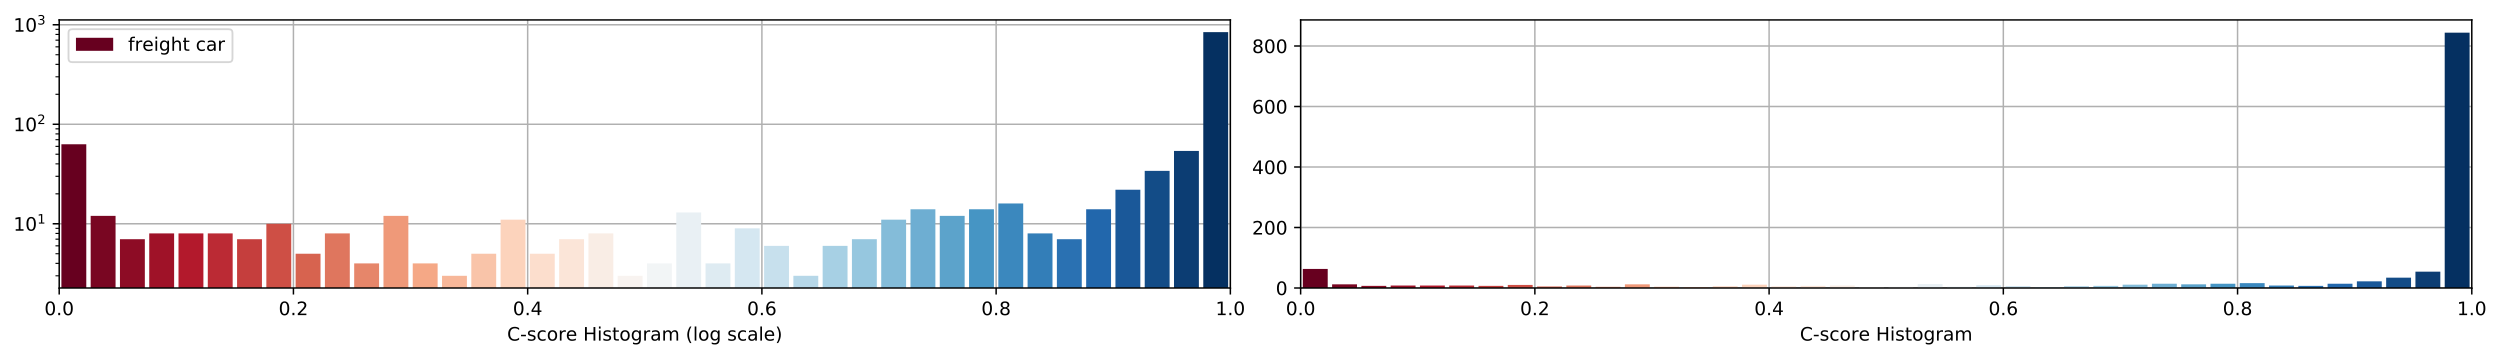 <?xml version="1.0" encoding="utf-8" standalone="no"?>
<!DOCTYPE svg PUBLIC "-//W3C//DTD SVG 1.1//EN"
  "http://www.w3.org/Graphics/SVG/1.1/DTD/svg11.dtd">
<!-- Created with matplotlib (https://matplotlib.org/) -->
<svg height="192.256pt" version="1.1" viewBox="0 0 1342.952 192.256" width="1342.952pt" xmlns="http://www.w3.org/2000/svg" xmlns:xlink="http://www.w3.org/1999/xlink">
 <defs>
  <style type="text/css">
*{stroke-linecap:butt;stroke-linejoin:round;}
  </style>
 </defs>
 <g id="figure_1">
  <g id="patch_1">
   <path d="M 0 192.256 
L 1342.952 192.256 
L 1342.952 0 
L 0 0 
z
" style="fill:#ffffff;"/>
  </g>
  <g id="axes_1">
   <g id="patch_2">
    <path d="M 31.8 154.7 
L 660.926 154.7 
L 660.926 10.7 
L 31.8 10.7 
z
" style="fill:#ffffff;"/>
   </g>
   <g id="matplotlib.axis_1">
    <g id="xtick_1">
     <g id="line2d_1">
      <path clip-path="url(#pa24b0ad3d5)" d="M 31.8 154.7 
L 31.8 10.7 
" style="fill:none;stroke:#b0b0b0;stroke-linecap:square;stroke-width:0.8;"/>
     </g>
     <g id="line2d_2">
      <defs>
       <path d="M 0 0 
L 0 3.5 
" id="mc7a61b6ff4" style="stroke:#000000;stroke-width:0.8;"/>
      </defs>
      <g>
       <use style="stroke:#000000;stroke-width:0.8;" x="31.8" xlink:href="#mc7a61b6ff4" y="154.7"/>
      </g>
     </g>
     <g id="text_1">
      <!-- 0.0 -->
      <defs>
       <path d="M 31.781 66.406 
Q 24.172 66.406 20.328 58.906 
Q 16.5 51.422 16.5 36.375 
Q 16.5 21.391 20.328 13.891 
Q 24.172 6.391 31.781 6.391 
Q 39.453 6.391 43.281 13.891 
Q 47.125 21.391 47.125 36.375 
Q 47.125 51.422 43.281 58.906 
Q 39.453 66.406 31.781 66.406 
z
M 31.781 74.219 
Q 44.047 74.219 50.516 64.516 
Q 56.984 54.828 56.984 36.375 
Q 56.984 17.969 50.516 8.266 
Q 44.047 -1.422 31.781 -1.422 
Q 19.531 -1.422 13.062 8.266 
Q 6.594 17.969 6.594 36.375 
Q 6.594 54.828 13.062 64.516 
Q 19.531 74.219 31.781 74.219 
z
" id="DejaVuSans-48"/>
       <path d="M 10.688 12.406 
L 21 12.406 
L 21 0 
L 10.688 0 
z
" id="DejaVuSans-46"/>
      </defs>
      <g transform="translate(23.848 169.298)scale(0.1 -0.1)">
       <use xlink:href="#DejaVuSans-48"/>
       <use x="63.623" xlink:href="#DejaVuSans-46"/>
       <use x="95.41" xlink:href="#DejaVuSans-48"/>
      </g>
     </g>
    </g>
    <g id="xtick_2">
     <g id="line2d_3">
      <path clip-path="url(#pa24b0ad3d5)" d="M 157.625 154.7 
L 157.625 10.7 
" style="fill:none;stroke:#b0b0b0;stroke-linecap:square;stroke-width:0.8;"/>
     </g>
     <g id="line2d_4">
      <g>
       <use style="stroke:#000000;stroke-width:0.8;" x="157.625" xlink:href="#mc7a61b6ff4" y="154.7"/>
      </g>
     </g>
     <g id="text_2">
      <!-- 0.2 -->
      <defs>
       <path d="M 19.188 8.297 
L 53.609 8.297 
L 53.609 0 
L 7.328 0 
L 7.328 8.297 
Q 12.938 14.109 22.625 23.891 
Q 32.328 33.688 34.812 36.531 
Q 39.547 41.844 41.422 45.531 
Q 43.312 49.219 43.312 52.781 
Q 43.312 58.594 39.234 62.25 
Q 35.156 65.922 28.609 65.922 
Q 23.969 65.922 18.812 64.312 
Q 13.672 62.703 7.812 59.422 
L 7.812 69.391 
Q 13.766 71.781 18.938 73 
Q 24.125 74.219 28.422 74.219 
Q 39.75 74.219 46.484 68.547 
Q 53.219 62.891 53.219 53.422 
Q 53.219 48.922 51.531 44.891 
Q 49.859 40.875 45.406 35.406 
Q 44.188 33.984 37.641 27.219 
Q 31.109 20.453 19.188 8.297 
z
" id="DejaVuSans-50"/>
      </defs>
      <g transform="translate(149.674 169.298)scale(0.1 -0.1)">
       <use xlink:href="#DejaVuSans-48"/>
       <use x="63.623" xlink:href="#DejaVuSans-46"/>
       <use x="95.41" xlink:href="#DejaVuSans-50"/>
      </g>
     </g>
    </g>
    <g id="xtick_3">
     <g id="line2d_5">
      <path clip-path="url(#pa24b0ad3d5)" d="M 283.45 154.7 
L 283.45 10.7 
" style="fill:none;stroke:#b0b0b0;stroke-linecap:square;stroke-width:0.8;"/>
     </g>
     <g id="line2d_6">
      <g>
       <use style="stroke:#000000;stroke-width:0.8;" x="283.45" xlink:href="#mc7a61b6ff4" y="154.7"/>
      </g>
     </g>
     <g id="text_3">
      <!-- 0.4 -->
      <defs>
       <path d="M 37.797 64.312 
L 12.891 25.391 
L 37.797 25.391 
z
M 35.203 72.906 
L 47.609 72.906 
L 47.609 25.391 
L 58.016 25.391 
L 58.016 17.188 
L 47.609 17.188 
L 47.609 0 
L 37.797 0 
L 37.797 17.188 
L 4.891 17.188 
L 4.891 26.703 
z
" id="DejaVuSans-52"/>
      </defs>
      <g transform="translate(275.499 169.298)scale(0.1 -0.1)">
       <use xlink:href="#DejaVuSans-48"/>
       <use x="63.623" xlink:href="#DejaVuSans-46"/>
       <use x="95.41" xlink:href="#DejaVuSans-52"/>
      </g>
     </g>
    </g>
    <g id="xtick_4">
     <g id="line2d_7">
      <path clip-path="url(#pa24b0ad3d5)" d="M 409.276 154.7 
L 409.276 10.7 
" style="fill:none;stroke:#b0b0b0;stroke-linecap:square;stroke-width:0.8;"/>
     </g>
     <g id="line2d_8">
      <g>
       <use style="stroke:#000000;stroke-width:0.8;" x="409.276" xlink:href="#mc7a61b6ff4" y="154.7"/>
      </g>
     </g>
     <g id="text_4">
      <!-- 0.6 -->
      <defs>
       <path d="M 33.016 40.375 
Q 26.375 40.375 22.484 35.828 
Q 18.609 31.297 18.609 23.391 
Q 18.609 15.531 22.484 10.953 
Q 26.375 6.391 33.016 6.391 
Q 39.656 6.391 43.531 10.953 
Q 47.406 15.531 47.406 23.391 
Q 47.406 31.297 43.531 35.828 
Q 39.656 40.375 33.016 40.375 
z
M 52.594 71.297 
L 52.594 62.312 
Q 48.875 64.062 45.094 64.984 
Q 41.312 65.922 37.594 65.922 
Q 27.828 65.922 22.672 59.328 
Q 17.531 52.734 16.797 39.406 
Q 19.672 43.656 24.016 45.922 
Q 28.375 48.188 33.594 48.188 
Q 44.578 48.188 50.953 41.516 
Q 57.328 34.859 57.328 23.391 
Q 57.328 12.156 50.688 5.359 
Q 44.047 -1.422 33.016 -1.422 
Q 20.359 -1.422 13.672 8.266 
Q 6.984 17.969 6.984 36.375 
Q 6.984 53.656 15.188 63.938 
Q 23.391 74.219 37.203 74.219 
Q 40.922 74.219 44.703 73.484 
Q 48.484 72.75 52.594 71.297 
z
" id="DejaVuSans-54"/>
      </defs>
      <g transform="translate(401.324 169.298)scale(0.1 -0.1)">
       <use xlink:href="#DejaVuSans-48"/>
       <use x="63.623" xlink:href="#DejaVuSans-46"/>
       <use x="95.41" xlink:href="#DejaVuSans-54"/>
      </g>
     </g>
    </g>
    <g id="xtick_5">
     <g id="line2d_9">
      <path clip-path="url(#pa24b0ad3d5)" d="M 535.101 154.7 
L 535.101 10.7 
" style="fill:none;stroke:#b0b0b0;stroke-linecap:square;stroke-width:0.8;"/>
     </g>
     <g id="line2d_10">
      <g>
       <use style="stroke:#000000;stroke-width:0.8;" x="535.101" xlink:href="#mc7a61b6ff4" y="154.7"/>
      </g>
     </g>
     <g id="text_5">
      <!-- 0.8 -->
      <defs>
       <path d="M 31.781 34.625 
Q 24.75 34.625 20.719 30.859 
Q 16.703 27.094 16.703 20.516 
Q 16.703 13.922 20.719 10.156 
Q 24.75 6.391 31.781 6.391 
Q 38.812 6.391 42.859 10.172 
Q 46.922 13.969 46.922 20.516 
Q 46.922 27.094 42.891 30.859 
Q 38.875 34.625 31.781 34.625 
z
M 21.922 38.812 
Q 15.578 40.375 12.031 44.719 
Q 8.5 49.078 8.5 55.328 
Q 8.5 64.062 14.719 69.141 
Q 20.953 74.219 31.781 74.219 
Q 42.672 74.219 48.875 69.141 
Q 55.078 64.062 55.078 55.328 
Q 55.078 49.078 51.531 44.719 
Q 48 40.375 41.703 38.812 
Q 48.828 37.156 52.797 32.312 
Q 56.781 27.484 56.781 20.516 
Q 56.781 9.906 50.312 4.234 
Q 43.844 -1.422 31.781 -1.422 
Q 19.734 -1.422 13.25 4.234 
Q 6.781 9.906 6.781 20.516 
Q 6.781 27.484 10.781 32.312 
Q 14.797 37.156 21.922 38.812 
z
M 18.312 54.391 
Q 18.312 48.734 21.844 45.562 
Q 25.391 42.391 31.781 42.391 
Q 38.141 42.391 41.719 45.562 
Q 45.312 48.734 45.312 54.391 
Q 45.312 60.062 41.719 63.234 
Q 38.141 66.406 31.781 66.406 
Q 25.391 66.406 21.844 63.234 
Q 18.312 60.062 18.312 54.391 
z
" id="DejaVuSans-56"/>
      </defs>
      <g transform="translate(527.149 169.298)scale(0.1 -0.1)">
       <use xlink:href="#DejaVuSans-48"/>
       <use x="63.623" xlink:href="#DejaVuSans-46"/>
       <use x="95.41" xlink:href="#DejaVuSans-56"/>
      </g>
     </g>
    </g>
    <g id="xtick_6">
     <g id="line2d_11">
      <path clip-path="url(#pa24b0ad3d5)" d="M 660.926 154.7 
L 660.926 10.7 
" style="fill:none;stroke:#b0b0b0;stroke-linecap:square;stroke-width:0.8;"/>
     </g>
     <g id="line2d_12">
      <g>
       <use style="stroke:#000000;stroke-width:0.8;" x="660.926" xlink:href="#mc7a61b6ff4" y="154.7"/>
      </g>
     </g>
     <g id="text_6">
      <!-- 1.0 -->
      <defs>
       <path d="M 12.406 8.297 
L 28.516 8.297 
L 28.516 63.922 
L 10.984 60.406 
L 10.984 69.391 
L 28.422 72.906 
L 38.281 72.906 
L 38.281 8.297 
L 54.391 8.297 
L 54.391 0 
L 12.406 0 
z
" id="DejaVuSans-49"/>
      </defs>
      <g transform="translate(652.975 169.298)scale(0.1 -0.1)">
       <use xlink:href="#DejaVuSans-49"/>
       <use x="63.623" xlink:href="#DejaVuSans-46"/>
       <use x="95.41" xlink:href="#DejaVuSans-48"/>
      </g>
     </g>
    </g>
    <g id="text_7">
     <!-- C-score Histogram (log scale) -->
     <defs>
      <path d="M 64.406 67.281 
L 64.406 56.891 
Q 59.422 61.531 53.781 63.812 
Q 48.141 66.109 41.797 66.109 
Q 29.297 66.109 22.656 58.469 
Q 16.016 50.828 16.016 36.375 
Q 16.016 21.969 22.656 14.328 
Q 29.297 6.688 41.797 6.688 
Q 48.141 6.688 53.781 8.984 
Q 59.422 11.281 64.406 15.922 
L 64.406 5.609 
Q 59.234 2.094 53.438 0.328 
Q 47.656 -1.422 41.219 -1.422 
Q 24.656 -1.422 15.125 8.703 
Q 5.609 18.844 5.609 36.375 
Q 5.609 53.953 15.125 64.078 
Q 24.656 74.219 41.219 74.219 
Q 47.75 74.219 53.531 72.484 
Q 59.328 70.75 64.406 67.281 
z
" id="DejaVuSans-67"/>
      <path d="M 4.891 31.391 
L 31.203 31.391 
L 31.203 23.391 
L 4.891 23.391 
z
" id="DejaVuSans-45"/>
      <path d="M 44.281 53.078 
L 44.281 44.578 
Q 40.484 46.531 36.375 47.5 
Q 32.281 48.484 27.875 48.484 
Q 21.188 48.484 17.844 46.438 
Q 14.5 44.391 14.5 40.281 
Q 14.5 37.156 16.891 35.375 
Q 19.281 33.594 26.516 31.984 
L 29.594 31.297 
Q 39.156 29.25 43.188 25.516 
Q 47.219 21.781 47.219 15.094 
Q 47.219 7.469 41.188 3.016 
Q 35.156 -1.422 24.609 -1.422 
Q 20.219 -1.422 15.453 -0.562 
Q 10.688 0.297 5.422 2 
L 5.422 11.281 
Q 10.406 8.688 15.234 7.391 
Q 20.062 6.109 24.812 6.109 
Q 31.156 6.109 34.562 8.281 
Q 37.984 10.453 37.984 14.406 
Q 37.984 18.062 35.516 20.016 
Q 33.062 21.969 24.703 23.781 
L 21.578 24.516 
Q 13.234 26.266 9.516 29.906 
Q 5.812 33.547 5.812 39.891 
Q 5.812 47.609 11.281 51.797 
Q 16.75 56 26.812 56 
Q 31.781 56 36.172 55.266 
Q 40.578 54.547 44.281 53.078 
z
" id="DejaVuSans-115"/>
      <path d="M 48.781 52.594 
L 48.781 44.188 
Q 44.969 46.297 41.141 47.344 
Q 37.312 48.391 33.406 48.391 
Q 24.656 48.391 19.812 42.844 
Q 14.984 37.312 14.984 27.297 
Q 14.984 17.281 19.812 11.734 
Q 24.656 6.203 33.406 6.203 
Q 37.312 6.203 41.141 7.25 
Q 44.969 8.297 48.781 10.406 
L 48.781 2.094 
Q 45.016 0.344 40.984 -0.531 
Q 36.969 -1.422 32.422 -1.422 
Q 20.062 -1.422 12.781 6.344 
Q 5.516 14.109 5.516 27.297 
Q 5.516 40.672 12.859 48.328 
Q 20.219 56 33.016 56 
Q 37.156 56 41.109 55.141 
Q 45.062 54.297 48.781 52.594 
z
" id="DejaVuSans-99"/>
      <path d="M 30.609 48.391 
Q 23.391 48.391 19.188 42.75 
Q 14.984 37.109 14.984 27.297 
Q 14.984 17.484 19.156 11.844 
Q 23.344 6.203 30.609 6.203 
Q 37.797 6.203 41.984 11.859 
Q 46.188 17.531 46.188 27.297 
Q 46.188 37.016 41.984 42.703 
Q 37.797 48.391 30.609 48.391 
z
M 30.609 56 
Q 42.328 56 49.016 48.375 
Q 55.719 40.766 55.719 27.297 
Q 55.719 13.875 49.016 6.219 
Q 42.328 -1.422 30.609 -1.422 
Q 18.844 -1.422 12.172 6.219 
Q 5.516 13.875 5.516 27.297 
Q 5.516 40.766 12.172 48.375 
Q 18.844 56 30.609 56 
z
" id="DejaVuSans-111"/>
      <path d="M 41.109 46.297 
Q 39.594 47.172 37.812 47.578 
Q 36.031 48 33.891 48 
Q 26.266 48 22.188 43.047 
Q 18.109 38.094 18.109 28.812 
L 18.109 0 
L 9.078 0 
L 9.078 54.688 
L 18.109 54.688 
L 18.109 46.188 
Q 20.953 51.172 25.484 53.578 
Q 30.031 56 36.531 56 
Q 37.453 56 38.578 55.875 
Q 39.703 55.766 41.062 55.516 
z
" id="DejaVuSans-114"/>
      <path d="M 56.203 29.594 
L 56.203 25.203 
L 14.891 25.203 
Q 15.484 15.922 20.484 11.062 
Q 25.484 6.203 34.422 6.203 
Q 39.594 6.203 44.453 7.469 
Q 49.312 8.734 54.109 11.281 
L 54.109 2.781 
Q 49.266 0.734 44.188 -0.344 
Q 39.109 -1.422 33.891 -1.422 
Q 20.797 -1.422 13.156 6.188 
Q 5.516 13.812 5.516 26.812 
Q 5.516 40.234 12.766 48.109 
Q 20.016 56 32.328 56 
Q 43.359 56 49.781 48.891 
Q 56.203 41.797 56.203 29.594 
z
M 47.219 32.234 
Q 47.125 39.594 43.094 43.984 
Q 39.062 48.391 32.422 48.391 
Q 24.906 48.391 20.391 44.141 
Q 15.875 39.891 15.188 32.172 
z
" id="DejaVuSans-101"/>
      <path id="DejaVuSans-32"/>
      <path d="M 9.812 72.906 
L 19.672 72.906 
L 19.672 43.016 
L 55.516 43.016 
L 55.516 72.906 
L 65.375 72.906 
L 65.375 0 
L 55.516 0 
L 55.516 34.719 
L 19.672 34.719 
L 19.672 0 
L 9.812 0 
z
" id="DejaVuSans-72"/>
      <path d="M 9.422 54.688 
L 18.406 54.688 
L 18.406 0 
L 9.422 0 
z
M 9.422 75.984 
L 18.406 75.984 
L 18.406 64.594 
L 9.422 64.594 
z
" id="DejaVuSans-105"/>
      <path d="M 18.312 70.219 
L 18.312 54.688 
L 36.812 54.688 
L 36.812 47.703 
L 18.312 47.703 
L 18.312 18.016 
Q 18.312 11.328 20.141 9.422 
Q 21.969 7.516 27.594 7.516 
L 36.812 7.516 
L 36.812 0 
L 27.594 0 
Q 17.188 0 13.234 3.875 
Q 9.281 7.766 9.281 18.016 
L 9.281 47.703 
L 2.688 47.703 
L 2.688 54.688 
L 9.281 54.688 
L 9.281 70.219 
z
" id="DejaVuSans-116"/>
      <path d="M 45.406 27.984 
Q 45.406 37.75 41.375 43.109 
Q 37.359 48.484 30.078 48.484 
Q 22.859 48.484 18.828 43.109 
Q 14.797 37.75 14.797 27.984 
Q 14.797 18.266 18.828 12.891 
Q 22.859 7.516 30.078 7.516 
Q 37.359 7.516 41.375 12.891 
Q 45.406 18.266 45.406 27.984 
z
M 54.391 6.781 
Q 54.391 -7.172 48.188 -13.984 
Q 42 -20.797 29.203 -20.797 
Q 24.469 -20.797 20.266 -20.094 
Q 16.062 -19.391 12.109 -17.922 
L 12.109 -9.188 
Q 16.062 -11.328 19.922 -12.344 
Q 23.781 -13.375 27.781 -13.375 
Q 36.625 -13.375 41.016 -8.766 
Q 45.406 -4.156 45.406 5.172 
L 45.406 9.625 
Q 42.625 4.781 38.281 2.391 
Q 33.938 0 27.875 0 
Q 17.828 0 11.672 7.656 
Q 5.516 15.328 5.516 27.984 
Q 5.516 40.672 11.672 48.328 
Q 17.828 56 27.875 56 
Q 33.938 56 38.281 53.609 
Q 42.625 51.219 45.406 46.391 
L 45.406 54.688 
L 54.391 54.688 
z
" id="DejaVuSans-103"/>
      <path d="M 34.281 27.484 
Q 23.391 27.484 19.188 25 
Q 14.984 22.516 14.984 16.5 
Q 14.984 11.719 18.141 8.906 
Q 21.297 6.109 26.703 6.109 
Q 34.188 6.109 38.703 11.406 
Q 43.219 16.703 43.219 25.484 
L 43.219 27.484 
z
M 52.203 31.203 
L 52.203 0 
L 43.219 0 
L 43.219 8.297 
Q 40.141 3.328 35.547 0.953 
Q 30.953 -1.422 24.312 -1.422 
Q 15.922 -1.422 10.953 3.297 
Q 6 8.016 6 15.922 
Q 6 25.141 12.172 29.828 
Q 18.359 34.516 30.609 34.516 
L 43.219 34.516 
L 43.219 35.406 
Q 43.219 41.609 39.141 45 
Q 35.062 48.391 27.688 48.391 
Q 23 48.391 18.547 47.266 
Q 14.109 46.141 10.016 43.891 
L 10.016 52.203 
Q 14.938 54.109 19.578 55.047 
Q 24.219 56 28.609 56 
Q 40.484 56 46.344 49.844 
Q 52.203 43.703 52.203 31.203 
z
" id="DejaVuSans-97"/>
      <path d="M 52 44.188 
Q 55.375 50.25 60.062 53.125 
Q 64.75 56 71.094 56 
Q 79.641 56 84.281 50.016 
Q 88.922 44.047 88.922 33.016 
L 88.922 0 
L 79.891 0 
L 79.891 32.719 
Q 79.891 40.578 77.094 44.375 
Q 74.312 48.188 68.609 48.188 
Q 61.625 48.188 57.562 43.547 
Q 53.516 38.922 53.516 30.906 
L 53.516 0 
L 44.484 0 
L 44.484 32.719 
Q 44.484 40.625 41.703 44.406 
Q 38.922 48.188 33.109 48.188 
Q 26.219 48.188 22.156 43.531 
Q 18.109 38.875 18.109 30.906 
L 18.109 0 
L 9.078 0 
L 9.078 54.688 
L 18.109 54.688 
L 18.109 46.188 
Q 21.188 51.219 25.484 53.609 
Q 29.781 56 35.688 56 
Q 41.656 56 45.828 52.969 
Q 50 49.953 52 44.188 
z
" id="DejaVuSans-109"/>
      <path d="M 31 75.875 
Q 24.469 64.656 21.281 53.656 
Q 18.109 42.672 18.109 31.391 
Q 18.109 20.125 21.312 9.062 
Q 24.516 -2 31 -13.188 
L 23.188 -13.188 
Q 15.875 -1.703 12.234 9.375 
Q 8.594 20.453 8.594 31.391 
Q 8.594 42.281 12.203 53.312 
Q 15.828 64.359 23.188 75.875 
z
" id="DejaVuSans-40"/>
      <path d="M 9.422 75.984 
L 18.406 75.984 
L 18.406 0 
L 9.422 0 
z
" id="DejaVuSans-108"/>
      <path d="M 8.016 75.875 
L 15.828 75.875 
Q 23.141 64.359 26.781 53.312 
Q 30.422 42.281 30.422 31.391 
Q 30.422 20.453 26.781 9.375 
Q 23.141 -1.703 15.828 -13.188 
L 8.016 -13.188 
Q 14.5 -2 17.703 9.062 
Q 20.906 20.125 20.906 31.391 
Q 20.906 42.672 17.703 53.656 
Q 14.5 64.656 8.016 75.875 
z
" id="DejaVuSans-41"/>
     </defs>
     <g transform="translate(272.412 182.977)scale(0.1 -0.1)">
      <use xlink:href="#DejaVuSans-67"/>
      <use x="69.824" xlink:href="#DejaVuSans-45"/>
      <use x="105.908" xlink:href="#DejaVuSans-115"/>
      <use x="158.008" xlink:href="#DejaVuSans-99"/>
      <use x="212.988" xlink:href="#DejaVuSans-111"/>
      <use x="274.17" xlink:href="#DejaVuSans-114"/>
      <use x="315.252" xlink:href="#DejaVuSans-101"/>
      <use x="376.775" xlink:href="#DejaVuSans-32"/>
      <use x="408.562" xlink:href="#DejaVuSans-72"/>
      <use x="483.758" xlink:href="#DejaVuSans-105"/>
      <use x="511.541" xlink:href="#DejaVuSans-115"/>
      <use x="563.641" xlink:href="#DejaVuSans-116"/>
      <use x="602.85" xlink:href="#DejaVuSans-111"/>
      <use x="664.031" xlink:href="#DejaVuSans-103"/>
      <use x="727.508" xlink:href="#DejaVuSans-114"/>
      <use x="768.621" xlink:href="#DejaVuSans-97"/>
      <use x="829.9" xlink:href="#DejaVuSans-109"/>
      <use x="927.312" xlink:href="#DejaVuSans-32"/>
      <use x="959.1" xlink:href="#DejaVuSans-40"/>
      <use x="998.113" xlink:href="#DejaVuSans-108"/>
      <use x="1025.896" xlink:href="#DejaVuSans-111"/>
      <use x="1087.078" xlink:href="#DejaVuSans-103"/>
      <use x="1150.555" xlink:href="#DejaVuSans-32"/>
      <use x="1182.342" xlink:href="#DejaVuSans-115"/>
      <use x="1234.441" xlink:href="#DejaVuSans-99"/>
      <use x="1289.422" xlink:href="#DejaVuSans-97"/>
      <use x="1350.701" xlink:href="#DejaVuSans-108"/>
      <use x="1378.484" xlink:href="#DejaVuSans-101"/>
      <use x="1440.008" xlink:href="#DejaVuSans-41"/>
     </g>
    </g>
   </g>
   <g id="matplotlib.axis_2">
    <g id="ytick_1">
     <g id="line2d_13">
      <path clip-path="url(#pa24b0ad3d5)" d="M 31.8 120.207 
L 660.926 120.207 
" style="fill:none;stroke:#b0b0b0;stroke-linecap:square;stroke-width:0.8;"/>
     </g>
     <g id="line2d_14">
      <defs>
       <path d="M 0 0 
L -3.5 0 
" id="m136e959f84" style="stroke:#000000;stroke-width:0.8;"/>
      </defs>
      <g>
       <use style="stroke:#000000;stroke-width:0.8;" x="31.8" xlink:href="#m136e959f84" y="120.207"/>
      </g>
     </g>
     <g id="text_8">
      <!-- $\mathdefault{10^{1}}$ -->
      <g transform="translate(7.2 124.006)scale(0.1 -0.1)">
       <use transform="translate(0 0.684)" xlink:href="#DejaVuSans-49"/>
       <use transform="translate(63.623 0.684)" xlink:href="#DejaVuSans-48"/>
       <use transform="translate(128.203 38.966)scale(0.7)" xlink:href="#DejaVuSans-49"/>
      </g>
     </g>
    </g>
    <g id="ytick_2">
     <g id="line2d_15">
      <path clip-path="url(#pa24b0ad3d5)" d="M 31.8 66.758 
L 660.926 66.758 
" style="fill:none;stroke:#b0b0b0;stroke-linecap:square;stroke-width:0.8;"/>
     </g>
     <g id="line2d_16">
      <g>
       <use style="stroke:#000000;stroke-width:0.8;" x="31.8" xlink:href="#m136e959f84" y="66.758"/>
      </g>
     </g>
     <g id="text_9">
      <!-- $\mathdefault{10^{2}}$ -->
      <g transform="translate(7.2 70.557)scale(0.1 -0.1)">
       <use transform="translate(0 0.766)" xlink:href="#DejaVuSans-49"/>
       <use transform="translate(63.623 0.766)" xlink:href="#DejaVuSans-48"/>
       <use transform="translate(128.203 39.047)scale(0.7)" xlink:href="#DejaVuSans-50"/>
      </g>
     </g>
    </g>
    <g id="ytick_3">
     <g id="line2d_17">
      <path clip-path="url(#pa24b0ad3d5)" d="M 31.8 13.309 
L 660.926 13.309 
" style="fill:none;stroke:#b0b0b0;stroke-linecap:square;stroke-width:0.8;"/>
     </g>
     <g id="line2d_18">
      <g>
       <use style="stroke:#000000;stroke-width:0.8;" x="31.8" xlink:href="#m136e959f84" y="13.309"/>
      </g>
     </g>
     <g id="text_10">
      <!-- $\mathdefault{10^{3}}$ -->
      <defs>
       <path d="M 40.578 39.312 
Q 47.656 37.797 51.625 33 
Q 55.609 28.219 55.609 21.188 
Q 55.609 10.406 48.188 4.484 
Q 40.766 -1.422 27.094 -1.422 
Q 22.516 -1.422 17.656 -0.516 
Q 12.797 0.391 7.625 2.203 
L 7.625 11.719 
Q 11.719 9.328 16.594 8.109 
Q 21.484 6.891 26.812 6.891 
Q 36.078 6.891 40.938 10.547 
Q 45.797 14.203 45.797 21.188 
Q 45.797 27.641 41.281 31.266 
Q 36.766 34.906 28.719 34.906 
L 20.219 34.906 
L 20.219 43.016 
L 29.109 43.016 
Q 36.375 43.016 40.234 45.922 
Q 44.094 48.828 44.094 54.297 
Q 44.094 59.906 40.109 62.906 
Q 36.141 65.922 28.719 65.922 
Q 24.656 65.922 20.016 65.031 
Q 15.375 64.156 9.812 62.312 
L 9.812 71.094 
Q 15.438 72.656 20.344 73.438 
Q 25.25 74.219 29.594 74.219 
Q 40.828 74.219 47.359 69.109 
Q 53.906 64.016 53.906 55.328 
Q 53.906 49.266 50.438 45.094 
Q 46.969 40.922 40.578 39.312 
z
" id="DejaVuSans-51"/>
      </defs>
      <g transform="translate(7.2 17.108)scale(0.1 -0.1)">
       <use transform="translate(0 0.766)" xlink:href="#DejaVuSans-49"/>
       <use transform="translate(63.623 0.766)" xlink:href="#DejaVuSans-48"/>
       <use transform="translate(128.203 39.047)scale(0.7)" xlink:href="#DejaVuSans-51"/>
      </g>
     </g>
    </g>
    <g id="ytick_4">
     <g id="line2d_19">
      <defs>
       <path d="M 0 0 
L -2 0 
" id="me9b169cb61" style="stroke:#000000;stroke-width:0.6;"/>
      </defs>
      <g>
       <use style="stroke:#000000;stroke-width:0.6;" x="31.8" xlink:href="#me9b169cb61" y="148.155"/>
      </g>
     </g>
    </g>
    <g id="ytick_5">
     <g id="line2d_20">
      <g>
       <use style="stroke:#000000;stroke-width:0.6;" x="31.8" xlink:href="#me9b169cb61" y="141.477"/>
      </g>
     </g>
    </g>
    <g id="ytick_6">
     <g id="line2d_21">
      <g>
       <use style="stroke:#000000;stroke-width:0.6;" x="31.8" xlink:href="#me9b169cb61" y="136.297"/>
      </g>
     </g>
    </g>
    <g id="ytick_7">
     <g id="line2d_22">
      <g>
       <use style="stroke:#000000;stroke-width:0.6;" x="31.8" xlink:href="#me9b169cb61" y="132.065"/>
      </g>
     </g>
    </g>
    <g id="ytick_8">
     <g id="line2d_23">
      <g>
       <use style="stroke:#000000;stroke-width:0.6;" x="31.8" xlink:href="#me9b169cb61" y="128.486"/>
      </g>
     </g>
    </g>
    <g id="ytick_9">
     <g id="line2d_24">
      <g>
       <use style="stroke:#000000;stroke-width:0.6;" x="31.8" xlink:href="#me9b169cb61" y="125.387"/>
      </g>
     </g>
    </g>
    <g id="ytick_10">
     <g id="line2d_25">
      <g>
       <use style="stroke:#000000;stroke-width:0.6;" x="31.8" xlink:href="#me9b169cb61" y="122.653"/>
      </g>
     </g>
    </g>
    <g id="ytick_11">
     <g id="line2d_26">
      <g>
       <use style="stroke:#000000;stroke-width:0.6;" x="31.8" xlink:href="#me9b169cb61" y="104.117"/>
      </g>
     </g>
    </g>
    <g id="ytick_12">
     <g id="line2d_27">
      <g>
       <use style="stroke:#000000;stroke-width:0.6;" x="31.8" xlink:href="#me9b169cb61" y="94.705"/>
      </g>
     </g>
    </g>
    <g id="ytick_13">
     <g id="line2d_28">
      <g>
       <use style="stroke:#000000;stroke-width:0.6;" x="31.8" xlink:href="#me9b169cb61" y="88.027"/>
      </g>
     </g>
    </g>
    <g id="ytick_14">
     <g id="line2d_29">
      <g>
       <use style="stroke:#000000;stroke-width:0.6;" x="31.8" xlink:href="#me9b169cb61" y="82.848"/>
      </g>
     </g>
    </g>
    <g id="ytick_15">
     <g id="line2d_30">
      <g>
       <use style="stroke:#000000;stroke-width:0.6;" x="31.8" xlink:href="#me9b169cb61" y="78.615"/>
      </g>
     </g>
    </g>
    <g id="ytick_16">
     <g id="line2d_31">
      <g>
       <use style="stroke:#000000;stroke-width:0.6;" x="31.8" xlink:href="#me9b169cb61" y="75.037"/>
      </g>
     </g>
    </g>
    <g id="ytick_17">
     <g id="line2d_32">
      <g>
       <use style="stroke:#000000;stroke-width:0.6;" x="31.8" xlink:href="#me9b169cb61" y="71.938"/>
      </g>
     </g>
    </g>
    <g id="ytick_18">
     <g id="line2d_33">
      <g>
       <use style="stroke:#000000;stroke-width:0.6;" x="31.8" xlink:href="#me9b169cb61" y="69.203"/>
      </g>
     </g>
    </g>
    <g id="ytick_19">
     <g id="line2d_34">
      <g>
       <use style="stroke:#000000;stroke-width:0.6;" x="31.8" xlink:href="#me9b169cb61" y="50.668"/>
      </g>
     </g>
    </g>
    <g id="ytick_20">
     <g id="line2d_35">
      <g>
       <use style="stroke:#000000;stroke-width:0.6;" x="31.8" xlink:href="#me9b169cb61" y="41.256"/>
      </g>
     </g>
    </g>
    <g id="ytick_21">
     <g id="line2d_36">
      <g>
       <use style="stroke:#000000;stroke-width:0.6;" x="31.8" xlink:href="#me9b169cb61" y="34.578"/>
      </g>
     </g>
    </g>
    <g id="ytick_22">
     <g id="line2d_37">
      <g>
       <use style="stroke:#000000;stroke-width:0.6;" x="31.8" xlink:href="#me9b169cb61" y="29.398"/>
      </g>
     </g>
    </g>
    <g id="ytick_23">
     <g id="line2d_38">
      <g>
       <use style="stroke:#000000;stroke-width:0.6;" x="31.8" xlink:href="#me9b169cb61" y="25.166"/>
      </g>
     </g>
    </g>
    <g id="ytick_24">
     <g id="line2d_39">
      <g>
       <use style="stroke:#000000;stroke-width:0.6;" x="31.8" xlink:href="#me9b169cb61" y="21.588"/>
      </g>
     </g>
    </g>
    <g id="ytick_25">
     <g id="line2d_40">
      <g>
       <use style="stroke:#000000;stroke-width:0.6;" x="31.8" xlink:href="#me9b169cb61" y="18.488"/>
      </g>
     </g>
    </g>
    <g id="ytick_26">
     <g id="line2d_41">
      <g>
       <use style="stroke:#000000;stroke-width:0.6;" x="31.8" xlink:href="#me9b169cb61" y="15.754"/>
      </g>
     </g>
    </g>
   </g>
   <g id="patch_3">
    <path clip-path="url(#pa24b0ad3d5)" d="M 32.98 53622.929 
L 46.349 53622.929 
L 46.349 77.483 
L 32.98 77.483 
z
" style="fill:#67001f;"/>
   </g>
   <g id="patch_4">
    <path clip-path="url(#pa24b0ad3d5)" d="M 48.708 53622.929 
L 62.077 53622.929 
L 62.077 115.975 
L 48.708 115.975 
z
" style="fill:#790622;"/>
   </g>
   <g id="patch_5">
    <path clip-path="url(#pa24b0ad3d5)" d="M 64.436 53622.929 
L 77.805 53622.929 
L 77.805 128.486 
L 64.436 128.486 
z
" style="fill:#8d0c25;"/>
   </g>
   <g id="patch_6">
    <path clip-path="url(#pa24b0ad3d5)" d="M 80.164 53622.929 
L 93.533 53622.929 
L 93.533 125.387 
L 80.164 125.387 
z
" style="fill:#9f1228;"/>
   </g>
   <g id="patch_7">
    <path clip-path="url(#pa24b0ad3d5)" d="M 95.892 53622.929 
L 109.261 53622.929 
L 109.261 125.387 
L 95.892 125.387 
z
" style="fill:#b3192c;"/>
   </g>
   <g id="patch_8">
    <path clip-path="url(#pa24b0ad3d5)" d="M 111.62 53622.929 
L 124.989 53622.929 
L 124.989 125.387 
L 111.62 125.387 
z
" style="fill:#bb2a34;"/>
   </g>
   <g id="patch_9">
    <path clip-path="url(#pa24b0ad3d5)" d="M 127.349 53622.929 
L 140.717 53622.929 
L 140.717 128.486 
L 127.349 128.486 
z
" style="fill:#c53e3d;"/>
   </g>
   <g id="patch_10">
    <path clip-path="url(#pa24b0ad3d5)" d="M 143.077 53622.929 
L 156.446 53622.929 
L 156.446 120.207 
L 143.077 120.207 
z
" style="fill:#ce4f45;"/>
   </g>
   <g id="patch_11">
    <path clip-path="url(#pa24b0ad3d5)" d="M 158.805 53622.929 
L 172.174 53622.929 
L 172.174 136.297 
L 158.805 136.297 
z
" style="fill:#d7634f;"/>
   </g>
   <g id="patch_12">
    <path clip-path="url(#pa24b0ad3d5)" d="M 174.533 53622.929 
L 187.902 53622.929 
L 187.902 125.387 
L 174.533 125.387 
z
" style="fill:#df765e;"/>
   </g>
   <g id="patch_13">
    <path clip-path="url(#pa24b0ad3d5)" d="M 190.261 53622.929 
L 203.63 53622.929 
L 203.63 141.477 
L 190.261 141.477 
z
" style="fill:#e6866a;"/>
   </g>
   <g id="patch_14">
    <path clip-path="url(#pa24b0ad3d5)" d="M 205.989 53622.929 
L 219.358 53622.929 
L 219.358 115.975 
L 205.989 115.975 
z
" style="fill:#ef9979;"/>
   </g>
   <g id="patch_15">
    <path clip-path="url(#pa24b0ad3d5)" d="M 221.717 53622.929 
L 235.086 53622.929 
L 235.086 141.477 
L 221.717 141.477 
z
" style="fill:#f5a886;"/>
   </g>
   <g id="patch_16">
    <path clip-path="url(#pa24b0ad3d5)" d="M 237.446 53622.929 
L 250.815 53622.929 
L 250.815 148.155 
L 237.446 148.155 
z
" style="fill:#f7b799;"/>
   </g>
   <g id="patch_17">
    <path clip-path="url(#pa24b0ad3d5)" d="M 253.174 53622.929 
L 266.543 53622.929 
L 266.543 136.297 
L 253.174 136.297 
z
" style="fill:#f9c4a9;"/>
   </g>
   <g id="patch_18">
    <path clip-path="url(#pa24b0ad3d5)" d="M 268.902 53622.929 
L 282.271 53622.929 
L 282.271 117.995 
L 268.902 117.995 
z
" style="fill:#fcd3bc;"/>
   </g>
   <g id="patch_19">
    <path clip-path="url(#pa24b0ad3d5)" d="M 284.63 53622.929 
L 297.999 53622.929 
L 297.999 136.297 
L 284.63 136.297 
z
" style="fill:#fcdecd;"/>
   </g>
   <g id="patch_20">
    <path clip-path="url(#pa24b0ad3d5)" d="M 300.358 53622.929 
L 313.727 53622.929 
L 313.727 128.486 
L 300.358 128.486 
z
" style="fill:#fbe5d8;"/>
   </g>
   <g id="patch_21">
    <path clip-path="url(#pa24b0ad3d5)" d="M 316.086 53622.929 
L 329.455 53622.929 
L 329.455 125.387 
L 316.086 125.387 
z
" style="fill:#f9ede5;"/>
   </g>
   <g id="patch_22">
    <path clip-path="url(#pa24b0ad3d5)" d="M 331.815 53622.929 
L 345.183 53622.929 
L 345.183 148.155 
L 331.815 148.155 
z
" style="fill:#f8f3f0;"/>
   </g>
   <g id="patch_23">
    <path clip-path="url(#pa24b0ad3d5)" d="M 347.543 53622.929 
L 360.912 53622.929 
L 360.912 141.477 
L 347.543 141.477 
z
" style="fill:#f2f5f6;"/>
   </g>
   <g id="patch_24">
    <path clip-path="url(#pa24b0ad3d5)" d="M 363.271 53622.929 
L 376.64 53622.929 
L 376.64 114.117 
L 363.271 114.117 
z
" style="fill:#e9f0f4;"/>
   </g>
   <g id="patch_25">
    <path clip-path="url(#pa24b0ad3d5)" d="M 378.999 53622.929 
L 392.368 53622.929 
L 392.368 141.477 
L 378.999 141.477 
z
" style="fill:#deebf2;"/>
   </g>
   <g id="patch_26">
    <path clip-path="url(#pa24b0ad3d5)" d="M 394.727 53622.929 
L 408.096 53622.929 
L 408.096 122.653 
L 394.727 122.653 
z
" style="fill:#d5e7f1;"/>
   </g>
   <g id="patch_27">
    <path clip-path="url(#pa24b0ad3d5)" d="M 410.455 53622.929 
L 423.824 53622.929 
L 423.824 132.065 
L 410.455 132.065 
z
" style="fill:#c7e0ed;"/>
   </g>
   <g id="patch_28">
    <path clip-path="url(#pa24b0ad3d5)" d="M 426.183 53622.929 
L 439.552 53622.929 
L 439.552 148.155 
L 426.183 148.155 
z
" style="fill:#b6d7e8;"/>
   </g>
   <g id="patch_29">
    <path clip-path="url(#pa24b0ad3d5)" d="M 441.912 53622.929 
L 455.281 53622.929 
L 455.281 132.065 
L 441.912 132.065 
z
" style="fill:#a7d0e4;"/>
   </g>
   <g id="patch_30">
    <path clip-path="url(#pa24b0ad3d5)" d="M 457.64 53622.929 
L 471.009 53622.929 
L 471.009 128.486 
L 457.64 128.486 
z
" style="fill:#96c7df;"/>
   </g>
   <g id="patch_31">
    <path clip-path="url(#pa24b0ad3d5)" d="M 473.368 53622.929 
L 486.737 53622.929 
L 486.737 117.995 
L 473.368 117.995 
z
" style="fill:#84bcd9;"/>
   </g>
   <g id="patch_32">
    <path clip-path="url(#pa24b0ad3d5)" d="M 489.096 53622.929 
L 502.465 53622.929 
L 502.465 112.397 
L 489.096 112.397 
z
" style="fill:#6eaed2;"/>
   </g>
   <g id="patch_33">
    <path clip-path="url(#pa24b0ad3d5)" d="M 504.824 53622.929 
L 518.193 53622.929 
L 518.193 115.975 
L 504.824 115.975 
z
" style="fill:#5ca3cb;"/>
   </g>
   <g id="patch_34">
    <path clip-path="url(#pa24b0ad3d5)" d="M 520.552 53622.929 
L 533.921 53622.929 
L 533.921 112.397 
L 520.552 112.397 
z
" style="fill:#4695c4;"/>
   </g>
   <g id="patch_35">
    <path clip-path="url(#pa24b0ad3d5)" d="M 536.281 53622.929 
L 549.65 53622.929 
L 549.65 109.297 
L 536.281 109.297 
z
" style="fill:#3b88be;"/>
   </g>
   <g id="patch_36">
    <path clip-path="url(#pa24b0ad3d5)" d="M 552.009 53622.929 
L 565.378 53622.929 
L 565.378 125.387 
L 552.009 125.387 
z
" style="fill:#337eb8;"/>
   </g>
   <g id="patch_37">
    <path clip-path="url(#pa24b0ad3d5)" d="M 567.737 53622.929 
L 581.106 53622.929 
L 581.106 128.486 
L 567.737 128.486 
z
" style="fill:#2a71b2;"/>
   </g>
   <g id="patch_38">
    <path clip-path="url(#pa24b0ad3d5)" d="M 583.465 53622.929 
L 596.834 53622.929 
L 596.834 112.397 
L 583.465 112.397 
z
" style="fill:#2267ac;"/>
   </g>
   <g id="patch_39">
    <path clip-path="url(#pa24b0ad3d5)" d="M 599.193 53622.929 
L 612.562 53622.929 
L 612.562 101.905 
L 599.193 101.905 
z
" style="fill:#1a5899;"/>
   </g>
   <g id="patch_40">
    <path clip-path="url(#pa24b0ad3d5)" d="M 614.921 53622.929 
L 628.29 53622.929 
L 628.29 91.8 
L 614.921 91.8 
z
" style="fill:#134c87;"/>
   </g>
   <g id="patch_41">
    <path clip-path="url(#pa24b0ad3d5)" d="M 630.65 53622.929 
L 644.018 53622.929 
L 644.018 81.061 
L 630.65 81.061 
z
" style="fill:#0c3d73;"/>
   </g>
   <g id="patch_42">
    <path clip-path="url(#pa24b0ad3d5)" d="M 646.378 53622.929 
L 659.747 53622.929 
L 659.747 17.245 
L 646.378 17.245 
z
" style="fill:#053061;"/>
   </g>
   <g id="patch_43">
    <path d="M 31.8 154.7 
L 31.8 10.7 
" style="fill:none;stroke:#000000;stroke-linecap:square;stroke-linejoin:miter;stroke-width:0.8;"/>
   </g>
   <g id="patch_44">
    <path d="M 660.926 154.7 
L 660.926 10.7 
" style="fill:none;stroke:#000000;stroke-linecap:square;stroke-linejoin:miter;stroke-width:0.8;"/>
   </g>
   <g id="patch_45">
    <path d="M 31.8 154.7 
L 660.926 154.7 
" style="fill:none;stroke:#000000;stroke-linecap:square;stroke-linejoin:miter;stroke-width:0.8;"/>
   </g>
   <g id="patch_46">
    <path d="M 31.8 10.7 
L 660.926 10.7 
" style="fill:none;stroke:#000000;stroke-linecap:square;stroke-linejoin:miter;stroke-width:0.8;"/>
   </g>
   <g id="legend_1">
    <g id="patch_47">
     <path d="M 38.8 33.378 
L 122.881 33.378 
Q 124.881 33.378 124.881 31.378 
L 124.881 17.7 
Q 124.881 15.7 122.881 15.7 
L 38.8 15.7 
Q 36.8 15.7 36.8 17.7 
L 36.8 31.378 
Q 36.8 33.378 38.8 33.378 
z
" style="fill:#ffffff;opacity:0.8;stroke:#cccccc;stroke-linejoin:miter;"/>
    </g>
    <g id="patch_48">
     <path d="M 40.8 27.298 
L 60.8 27.298 
L 60.8 20.298 
L 40.8 20.298 
z
" style="fill:#67001f;"/>
    </g>
    <g id="text_11">
     <!-- freight car -->
     <defs>
      <path d="M 37.109 75.984 
L 37.109 68.5 
L 28.516 68.5 
Q 23.688 68.5 21.797 66.547 
Q 19.922 64.594 19.922 59.516 
L 19.922 54.688 
L 34.719 54.688 
L 34.719 47.703 
L 19.922 47.703 
L 19.922 0 
L 10.891 0 
L 10.891 47.703 
L 2.297 47.703 
L 2.297 54.688 
L 10.891 54.688 
L 10.891 58.5 
Q 10.891 67.625 15.141 71.797 
Q 19.391 75.984 28.609 75.984 
z
" id="DejaVuSans-102"/>
      <path d="M 54.891 33.016 
L 54.891 0 
L 45.906 0 
L 45.906 32.719 
Q 45.906 40.484 42.875 44.328 
Q 39.844 48.188 33.797 48.188 
Q 26.516 48.188 22.312 43.547 
Q 18.109 38.922 18.109 30.906 
L 18.109 0 
L 9.078 0 
L 9.078 75.984 
L 18.109 75.984 
L 18.109 46.188 
Q 21.344 51.125 25.703 53.562 
Q 30.078 56 35.797 56 
Q 45.219 56 50.047 50.172 
Q 54.891 44.344 54.891 33.016 
z
" id="DejaVuSans-104"/>
     </defs>
     <g transform="translate(68.8 27.298)scale(0.1 -0.1)">
      <use xlink:href="#DejaVuSans-102"/>
      <use x="35.205" xlink:href="#DejaVuSans-114"/>
      <use x="76.287" xlink:href="#DejaVuSans-101"/>
      <use x="137.811" xlink:href="#DejaVuSans-105"/>
      <use x="165.594" xlink:href="#DejaVuSans-103"/>
      <use x="229.07" xlink:href="#DejaVuSans-104"/>
      <use x="292.449" xlink:href="#DejaVuSans-116"/>
      <use x="331.658" xlink:href="#DejaVuSans-32"/>
      <use x="363.445" xlink:href="#DejaVuSans-99"/>
      <use x="418.426" xlink:href="#DejaVuSans-97"/>
      <use x="479.705" xlink:href="#DejaVuSans-114"/>
     </g>
    </g>
   </g>
  </g>
  <g id="axes_2">
   <g id="patch_49">
    <path d="M 698.674 154.7 
L 1327.8 154.7 
L 1327.8 10.7 
L 698.674 10.7 
z
" style="fill:#ffffff;"/>
   </g>
   <g id="matplotlib.axis_3">
    <g id="xtick_7">
     <g id="line2d_42">
      <path clip-path="url(#p696c76d65a)" d="M 698.674 154.7 
L 698.674 10.7 
" style="fill:none;stroke:#b0b0b0;stroke-linecap:square;stroke-width:0.8;"/>
     </g>
     <g id="line2d_43">
      <g>
       <use style="stroke:#000000;stroke-width:0.8;" x="698.674" xlink:href="#mc7a61b6ff4" y="154.7"/>
      </g>
     </g>
     <g id="text_12">
      <!-- 0.0 -->
      <g transform="translate(690.722 169.298)scale(0.1 -0.1)">
       <use xlink:href="#DejaVuSans-48"/>
       <use x="63.623" xlink:href="#DejaVuSans-46"/>
       <use x="95.41" xlink:href="#DejaVuSans-48"/>
      </g>
     </g>
    </g>
    <g id="xtick_8">
     <g id="line2d_44">
      <path clip-path="url(#p696c76d65a)" d="M 824.499 154.7 
L 824.499 10.7 
" style="fill:none;stroke:#b0b0b0;stroke-linecap:square;stroke-width:0.8;"/>
     </g>
     <g id="line2d_45">
      <g>
       <use style="stroke:#000000;stroke-width:0.8;" x="824.499" xlink:href="#mc7a61b6ff4" y="154.7"/>
      </g>
     </g>
     <g id="text_13">
      <!-- 0.2 -->
      <g transform="translate(816.547 169.298)scale(0.1 -0.1)">
       <use xlink:href="#DejaVuSans-48"/>
       <use x="63.623" xlink:href="#DejaVuSans-46"/>
       <use x="95.41" xlink:href="#DejaVuSans-50"/>
      </g>
     </g>
    </g>
    <g id="xtick_9">
     <g id="line2d_46">
      <path clip-path="url(#p696c76d65a)" d="M 950.324 154.7 
L 950.324 10.7 
" style="fill:none;stroke:#b0b0b0;stroke-linecap:square;stroke-width:0.8;"/>
     </g>
     <g id="line2d_47">
      <g>
       <use style="stroke:#000000;stroke-width:0.8;" x="950.324" xlink:href="#mc7a61b6ff4" y="154.7"/>
      </g>
     </g>
     <g id="text_14">
      <!-- 0.4 -->
      <g transform="translate(942.373 169.298)scale(0.1 -0.1)">
       <use xlink:href="#DejaVuSans-48"/>
       <use x="63.623" xlink:href="#DejaVuSans-46"/>
       <use x="95.41" xlink:href="#DejaVuSans-52"/>
      </g>
     </g>
    </g>
    <g id="xtick_10">
     <g id="line2d_48">
      <path clip-path="url(#p696c76d65a)" d="M 1076.15 154.7 
L 1076.15 10.7 
" style="fill:none;stroke:#b0b0b0;stroke-linecap:square;stroke-width:0.8;"/>
     </g>
     <g id="line2d_49">
      <g>
       <use style="stroke:#000000;stroke-width:0.8;" x="1076.15" xlink:href="#mc7a61b6ff4" y="154.7"/>
      </g>
     </g>
     <g id="text_15">
      <!-- 0.6 -->
      <g transform="translate(1068.198 169.298)scale(0.1 -0.1)">
       <use xlink:href="#DejaVuSans-48"/>
       <use x="63.623" xlink:href="#DejaVuSans-46"/>
       <use x="95.41" xlink:href="#DejaVuSans-54"/>
      </g>
     </g>
    </g>
    <g id="xtick_11">
     <g id="line2d_50">
      <path clip-path="url(#p696c76d65a)" d="M 1201.975 154.7 
L 1201.975 10.7 
" style="fill:none;stroke:#b0b0b0;stroke-linecap:square;stroke-width:0.8;"/>
     </g>
     <g id="line2d_51">
      <g>
       <use style="stroke:#000000;stroke-width:0.8;" x="1201.975" xlink:href="#mc7a61b6ff4" y="154.7"/>
      </g>
     </g>
     <g id="text_16">
      <!-- 0.8 -->
      <g transform="translate(1194.023 169.298)scale(0.1 -0.1)">
       <use xlink:href="#DejaVuSans-48"/>
       <use x="63.623" xlink:href="#DejaVuSans-46"/>
       <use x="95.41" xlink:href="#DejaVuSans-56"/>
      </g>
     </g>
    </g>
    <g id="xtick_12">
     <g id="line2d_52">
      <path clip-path="url(#p696c76d65a)" d="M 1327.8 154.7 
L 1327.8 10.7 
" style="fill:none;stroke:#b0b0b0;stroke-linecap:square;stroke-width:0.8;"/>
     </g>
     <g id="line2d_53">
      <g>
       <use style="stroke:#000000;stroke-width:0.8;" x="1327.8" xlink:href="#mc7a61b6ff4" y="154.7"/>
      </g>
     </g>
     <g id="text_17">
      <!-- 1.0 -->
      <g transform="translate(1319.848 169.298)scale(0.1 -0.1)">
       <use xlink:href="#DejaVuSans-49"/>
       <use x="63.623" xlink:href="#DejaVuSans-46"/>
       <use x="95.41" xlink:href="#DejaVuSans-48"/>
      </g>
     </g>
    </g>
    <g id="text_18">
     <!-- C-score Histogram -->
     <g transform="translate(966.871 182.977)scale(0.1 -0.1)">
      <use xlink:href="#DejaVuSans-67"/>
      <use x="69.824" xlink:href="#DejaVuSans-45"/>
      <use x="105.908" xlink:href="#DejaVuSans-115"/>
      <use x="158.008" xlink:href="#DejaVuSans-99"/>
      <use x="212.988" xlink:href="#DejaVuSans-111"/>
      <use x="274.17" xlink:href="#DejaVuSans-114"/>
      <use x="315.252" xlink:href="#DejaVuSans-101"/>
      <use x="376.775" xlink:href="#DejaVuSans-32"/>
      <use x="408.562" xlink:href="#DejaVuSans-72"/>
      <use x="483.758" xlink:href="#DejaVuSans-105"/>
      <use x="511.541" xlink:href="#DejaVuSans-115"/>
      <use x="563.641" xlink:href="#DejaVuSans-116"/>
      <use x="602.85" xlink:href="#DejaVuSans-111"/>
      <use x="664.031" xlink:href="#DejaVuSans-103"/>
      <use x="727.508" xlink:href="#DejaVuSans-114"/>
      <use x="768.621" xlink:href="#DejaVuSans-97"/>
      <use x="829.9" xlink:href="#DejaVuSans-109"/>
     </g>
    </g>
   </g>
   <g id="matplotlib.axis_4">
    <g id="ytick_27">
     <g id="line2d_54">
      <path clip-path="url(#p696c76d65a)" d="M 698.674 154.7 
L 1327.8 154.7 
" style="fill:none;stroke:#b0b0b0;stroke-linecap:square;stroke-width:0.8;"/>
     </g>
     <g id="line2d_55">
      <g>
       <use style="stroke:#000000;stroke-width:0.8;" x="698.674" xlink:href="#m136e959f84" y="154.7"/>
      </g>
     </g>
     <g id="text_19">
      <!-- 0 -->
      <g transform="translate(685.311 158.499)scale(0.1 -0.1)">
       <use xlink:href="#DejaVuSans-48"/>
      </g>
     </g>
    </g>
    <g id="ytick_28">
     <g id="line2d_56">
      <path clip-path="url(#p696c76d65a)" d="M 698.674 122.202 
L 1327.8 122.202 
" style="fill:none;stroke:#b0b0b0;stroke-linecap:square;stroke-width:0.8;"/>
     </g>
     <g id="line2d_57">
      <g>
       <use style="stroke:#000000;stroke-width:0.8;" x="698.674" xlink:href="#m136e959f84" y="122.202"/>
      </g>
     </g>
     <g id="text_20">
      <!-- 200 -->
      <g transform="translate(672.586 126.001)scale(0.1 -0.1)">
       <use xlink:href="#DejaVuSans-50"/>
       <use x="63.623" xlink:href="#DejaVuSans-48"/>
       <use x="127.246" xlink:href="#DejaVuSans-48"/>
      </g>
     </g>
    </g>
    <g id="ytick_29">
     <g id="line2d_58">
      <path clip-path="url(#p696c76d65a)" d="M 698.674 89.703 
L 1327.8 89.703 
" style="fill:none;stroke:#b0b0b0;stroke-linecap:square;stroke-width:0.8;"/>
     </g>
     <g id="line2d_59">
      <g>
       <use style="stroke:#000000;stroke-width:0.8;" x="698.674" xlink:href="#m136e959f84" y="89.703"/>
      </g>
     </g>
     <g id="text_21">
      <!-- 400 -->
      <g transform="translate(672.586 93.503)scale(0.1 -0.1)">
       <use xlink:href="#DejaVuSans-52"/>
       <use x="63.623" xlink:href="#DejaVuSans-48"/>
       <use x="127.246" xlink:href="#DejaVuSans-48"/>
      </g>
     </g>
    </g>
    <g id="ytick_30">
     <g id="line2d_60">
      <path clip-path="url(#p696c76d65a)" d="M 698.674 57.205 
L 1327.8 57.205 
" style="fill:none;stroke:#b0b0b0;stroke-linecap:square;stroke-width:0.8;"/>
     </g>
     <g id="line2d_61">
      <g>
       <use style="stroke:#000000;stroke-width:0.8;" x="698.674" xlink:href="#m136e959f84" y="57.205"/>
      </g>
     </g>
     <g id="text_22">
      <!-- 600 -->
      <g transform="translate(672.586 61.004)scale(0.1 -0.1)">
       <use xlink:href="#DejaVuSans-54"/>
       <use x="63.623" xlink:href="#DejaVuSans-48"/>
       <use x="127.246" xlink:href="#DejaVuSans-48"/>
      </g>
     </g>
    </g>
    <g id="ytick_31">
     <g id="line2d_62">
      <path clip-path="url(#p696c76d65a)" d="M 698.674 24.707 
L 1327.8 24.707 
" style="fill:none;stroke:#b0b0b0;stroke-linecap:square;stroke-width:0.8;"/>
     </g>
     <g id="line2d_63">
      <g>
       <use style="stroke:#000000;stroke-width:0.8;" x="698.674" xlink:href="#m136e959f84" y="24.707"/>
      </g>
     </g>
     <g id="text_23">
      <!-- 800 -->
      <g transform="translate(672.586 28.506)scale(0.1 -0.1)">
       <use xlink:href="#DejaVuSans-56"/>
       <use x="63.623" xlink:href="#DejaVuSans-48"/>
       <use x="127.246" xlink:href="#DejaVuSans-48"/>
      </g>
     </g>
    </g>
   </g>
   <g id="patch_50">
    <path clip-path="url(#p696c76d65a)" d="M 699.853 154.7 
L 713.222 154.7 
L 713.222 144.463 
L 699.853 144.463 
z
" style="fill:#67001f;"/>
   </g>
   <g id="patch_51">
    <path clip-path="url(#p696c76d65a)" d="M 715.582 154.7 
L 728.95 154.7 
L 728.95 152.75 
L 715.582 152.75 
z
" style="fill:#790622;"/>
   </g>
   <g id="patch_52">
    <path clip-path="url(#p696c76d65a)" d="M 731.31 154.7 
L 744.679 154.7 
L 744.679 153.563 
L 731.31 153.563 
z
" style="fill:#8d0c25;"/>
   </g>
   <g id="patch_53">
    <path clip-path="url(#p696c76d65a)" d="M 747.038 154.7 
L 760.407 154.7 
L 760.407 153.4 
L 747.038 153.4 
z
" style="fill:#9f1228;"/>
   </g>
   <g id="patch_54">
    <path clip-path="url(#p696c76d65a)" d="M 762.766 154.7 
L 776.135 154.7 
L 776.135 153.4 
L 762.766 153.4 
z
" style="fill:#b3192c;"/>
   </g>
   <g id="patch_55">
    <path clip-path="url(#p696c76d65a)" d="M 778.494 154.7 
L 791.863 154.7 
L 791.863 153.4 
L 778.494 153.4 
z
" style="fill:#bb2a34;"/>
   </g>
   <g id="patch_56">
    <path clip-path="url(#p696c76d65a)" d="M 794.222 154.7 
L 807.591 154.7 
L 807.591 153.563 
L 794.222 153.563 
z
" style="fill:#c53e3d;"/>
   </g>
   <g id="patch_57">
    <path clip-path="url(#p696c76d65a)" d="M 809.95 154.7 
L 823.319 154.7 
L 823.319 153.075 
L 809.95 153.075 
z
" style="fill:#ce4f45;"/>
   </g>
   <g id="patch_58">
    <path clip-path="url(#p696c76d65a)" d="M 825.679 154.7 
L 839.048 154.7 
L 839.048 153.888 
L 825.679 153.888 
z
" style="fill:#d7634f;"/>
   </g>
   <g id="patch_59">
    <path clip-path="url(#p696c76d65a)" d="M 841.407 154.7 
L 854.776 154.7 
L 854.776 153.4 
L 841.407 153.4 
z
" style="fill:#df765e;"/>
   </g>
   <g id="patch_60">
    <path clip-path="url(#p696c76d65a)" d="M 857.135 154.7 
L 870.504 154.7 
L 870.504 154.05 
L 857.135 154.05 
z
" style="fill:#e6866a;"/>
   </g>
   <g id="patch_61">
    <path clip-path="url(#p696c76d65a)" d="M 872.863 154.7 
L 886.232 154.7 
L 886.232 152.75 
L 872.863 152.75 
z
" style="fill:#ef9979;"/>
   </g>
   <g id="patch_62">
    <path clip-path="url(#p696c76d65a)" d="M 888.591 154.7 
L 901.96 154.7 
L 901.96 154.05 
L 888.591 154.05 
z
" style="fill:#f5a886;"/>
   </g>
   <g id="patch_63">
    <path clip-path="url(#p696c76d65a)" d="M 904.319 154.7 
L 917.688 154.7 
L 917.688 154.213 
L 904.319 154.213 
z
" style="fill:#f7b799;"/>
   </g>
   <g id="patch_64">
    <path clip-path="url(#p696c76d65a)" d="M 920.048 154.7 
L 933.417 154.7 
L 933.417 153.888 
L 920.048 153.888 
z
" style="fill:#f9c4a9;"/>
   </g>
   <g id="patch_65">
    <path clip-path="url(#p696c76d65a)" d="M 935.776 154.7 
L 949.145 154.7 
L 949.145 152.913 
L 935.776 152.913 
z
" style="fill:#fcd3bc;"/>
   </g>
   <g id="patch_66">
    <path clip-path="url(#p696c76d65a)" d="M 951.504 154.7 
L 964.873 154.7 
L 964.873 153.888 
L 951.504 153.888 
z
" style="fill:#fcdecd;"/>
   </g>
   <g id="patch_67">
    <path clip-path="url(#p696c76d65a)" d="M 967.232 154.7 
L 980.601 154.7 
L 980.601 153.563 
L 967.232 153.563 
z
" style="fill:#fbe5d8;"/>
   </g>
   <g id="patch_68">
    <path clip-path="url(#p696c76d65a)" d="M 982.96 154.7 
L 996.329 154.7 
L 996.329 153.4 
L 982.96 153.4 
z
" style="fill:#f9ede5;"/>
   </g>
   <g id="patch_69">
    <path clip-path="url(#p696c76d65a)" d="M 998.688 154.7 
L 1012.057 154.7 
L 1012.057 154.213 
L 998.688 154.213 
z
" style="fill:#f8f3f0;"/>
   </g>
   <g id="patch_70">
    <path clip-path="url(#p696c76d65a)" d="M 1014.417 154.7 
L 1027.785 154.7 
L 1027.785 154.05 
L 1014.417 154.05 
z
" style="fill:#f2f5f6;"/>
   </g>
   <g id="patch_71">
    <path clip-path="url(#p696c76d65a)" d="M 1030.145 154.7 
L 1043.514 154.7 
L 1043.514 152.588 
L 1030.145 152.588 
z
" style="fill:#e9f0f4;"/>
   </g>
   <g id="patch_72">
    <path clip-path="url(#p696c76d65a)" d="M 1045.873 154.7 
L 1059.242 154.7 
L 1059.242 154.05 
L 1045.873 154.05 
z
" style="fill:#deebf2;"/>
   </g>
   <g id="patch_73">
    <path clip-path="url(#p696c76d65a)" d="M 1061.601 154.7 
L 1074.97 154.7 
L 1074.97 153.238 
L 1061.601 153.238 
z
" style="fill:#d5e7f1;"/>
   </g>
   <g id="patch_74">
    <path clip-path="url(#p696c76d65a)" d="M 1077.329 154.7 
L 1090.698 154.7 
L 1090.698 153.725 
L 1077.329 153.725 
z
" style="fill:#c7e0ed;"/>
   </g>
   <g id="patch_75">
    <path clip-path="url(#p696c76d65a)" d="M 1093.057 154.7 
L 1106.426 154.7 
L 1106.426 154.213 
L 1093.057 154.213 
z
" style="fill:#b6d7e8;"/>
   </g>
   <g id="patch_76">
    <path clip-path="url(#p696c76d65a)" d="M 1108.785 154.7 
L 1122.154 154.7 
L 1122.154 153.725 
L 1108.785 153.725 
z
" style="fill:#a7d0e4;"/>
   </g>
   <g id="patch_77">
    <path clip-path="url(#p696c76d65a)" d="M 1124.514 154.7 
L 1137.883 154.7 
L 1137.883 153.563 
L 1124.514 153.563 
z
" style="fill:#96c7df;"/>
   </g>
   <g id="patch_78">
    <path clip-path="url(#p696c76d65a)" d="M 1140.242 154.7 
L 1153.611 154.7 
L 1153.611 152.913 
L 1140.242 152.913 
z
" style="fill:#84bcd9;"/>
   </g>
   <g id="patch_79">
    <path clip-path="url(#p696c76d65a)" d="M 1155.97 154.7 
L 1169.339 154.7 
L 1169.339 152.425 
L 1155.97 152.425 
z
" style="fill:#6eaed2;"/>
   </g>
   <g id="patch_80">
    <path clip-path="url(#p696c76d65a)" d="M 1171.698 154.7 
L 1185.067 154.7 
L 1185.067 152.75 
L 1171.698 152.75 
z
" style="fill:#5ca3cb;"/>
   </g>
   <g id="patch_81">
    <path clip-path="url(#p696c76d65a)" d="M 1187.426 154.7 
L 1200.795 154.7 
L 1200.795 152.425 
L 1187.426 152.425 
z
" style="fill:#4695c4;"/>
   </g>
   <g id="patch_82">
    <path clip-path="url(#p696c76d65a)" d="M 1203.154 154.7 
L 1216.523 154.7 
L 1216.523 152.1 
L 1203.154 152.1 
z
" style="fill:#3b88be;"/>
   </g>
   <g id="patch_83">
    <path clip-path="url(#p696c76d65a)" d="M 1218.883 154.7 
L 1232.251 154.7 
L 1232.251 153.4 
L 1218.883 153.4 
z
" style="fill:#337eb8;"/>
   </g>
   <g id="patch_84">
    <path clip-path="url(#p696c76d65a)" d="M 1234.611 154.7 
L 1247.98 154.7 
L 1247.98 153.563 
L 1234.611 153.563 
z
" style="fill:#2a71b2;"/>
   </g>
   <g id="patch_85">
    <path clip-path="url(#p696c76d65a)" d="M 1250.339 154.7 
L 1263.708 154.7 
L 1263.708 152.425 
L 1250.339 152.425 
z
" style="fill:#2267ac;"/>
   </g>
   <g id="patch_86">
    <path clip-path="url(#p696c76d65a)" d="M 1266.067 154.7 
L 1279.436 154.7 
L 1279.436 151.125 
L 1266.067 151.125 
z
" style="fill:#1a5899;"/>
   </g>
   <g id="patch_87">
    <path clip-path="url(#p696c76d65a)" d="M 1281.795 154.7 
L 1295.164 154.7 
L 1295.164 149.175 
L 1281.795 149.175 
z
" style="fill:#134c87;"/>
   </g>
   <g id="patch_88">
    <path clip-path="url(#p696c76d65a)" d="M 1297.523 154.7 
L 1310.892 154.7 
L 1310.892 145.925 
L 1297.523 145.925 
z
" style="fill:#0c3d73;"/>
   </g>
   <g id="patch_89">
    <path clip-path="url(#p696c76d65a)" d="M 1313.251 154.7 
L 1326.62 154.7 
L 1326.62 17.557 
L 1313.251 17.557 
z
" style="fill:#053061;"/>
   </g>
   <g id="patch_90">
    <path d="M 698.674 154.7 
L 698.674 10.7 
" style="fill:none;stroke:#000000;stroke-linecap:square;stroke-linejoin:miter;stroke-width:0.8;"/>
   </g>
   <g id="patch_91">
    <path d="M 1327.8 154.7 
L 1327.8 10.7 
" style="fill:none;stroke:#000000;stroke-linecap:square;stroke-linejoin:miter;stroke-width:0.8;"/>
   </g>
   <g id="patch_92">
    <path d="M 698.674 154.7 
L 1327.8 154.7 
" style="fill:none;stroke:#000000;stroke-linecap:square;stroke-linejoin:miter;stroke-width:0.8;"/>
   </g>
   <g id="patch_93">
    <path d="M 698.674 10.7 
L 1327.8 10.7 
" style="fill:none;stroke:#000000;stroke-linecap:square;stroke-linejoin:miter;stroke-width:0.8;"/>
   </g>
  </g>
 </g>
 <defs>
  <clipPath id="pa24b0ad3d5">
   <rect height="144" width="629.126" x="31.8" y="10.7"/>
  </clipPath>
  <clipPath id="p696c76d65a">
   <rect height="144" width="629.126" x="698.674" y="10.7"/>
  </clipPath>
 </defs>
</svg>

